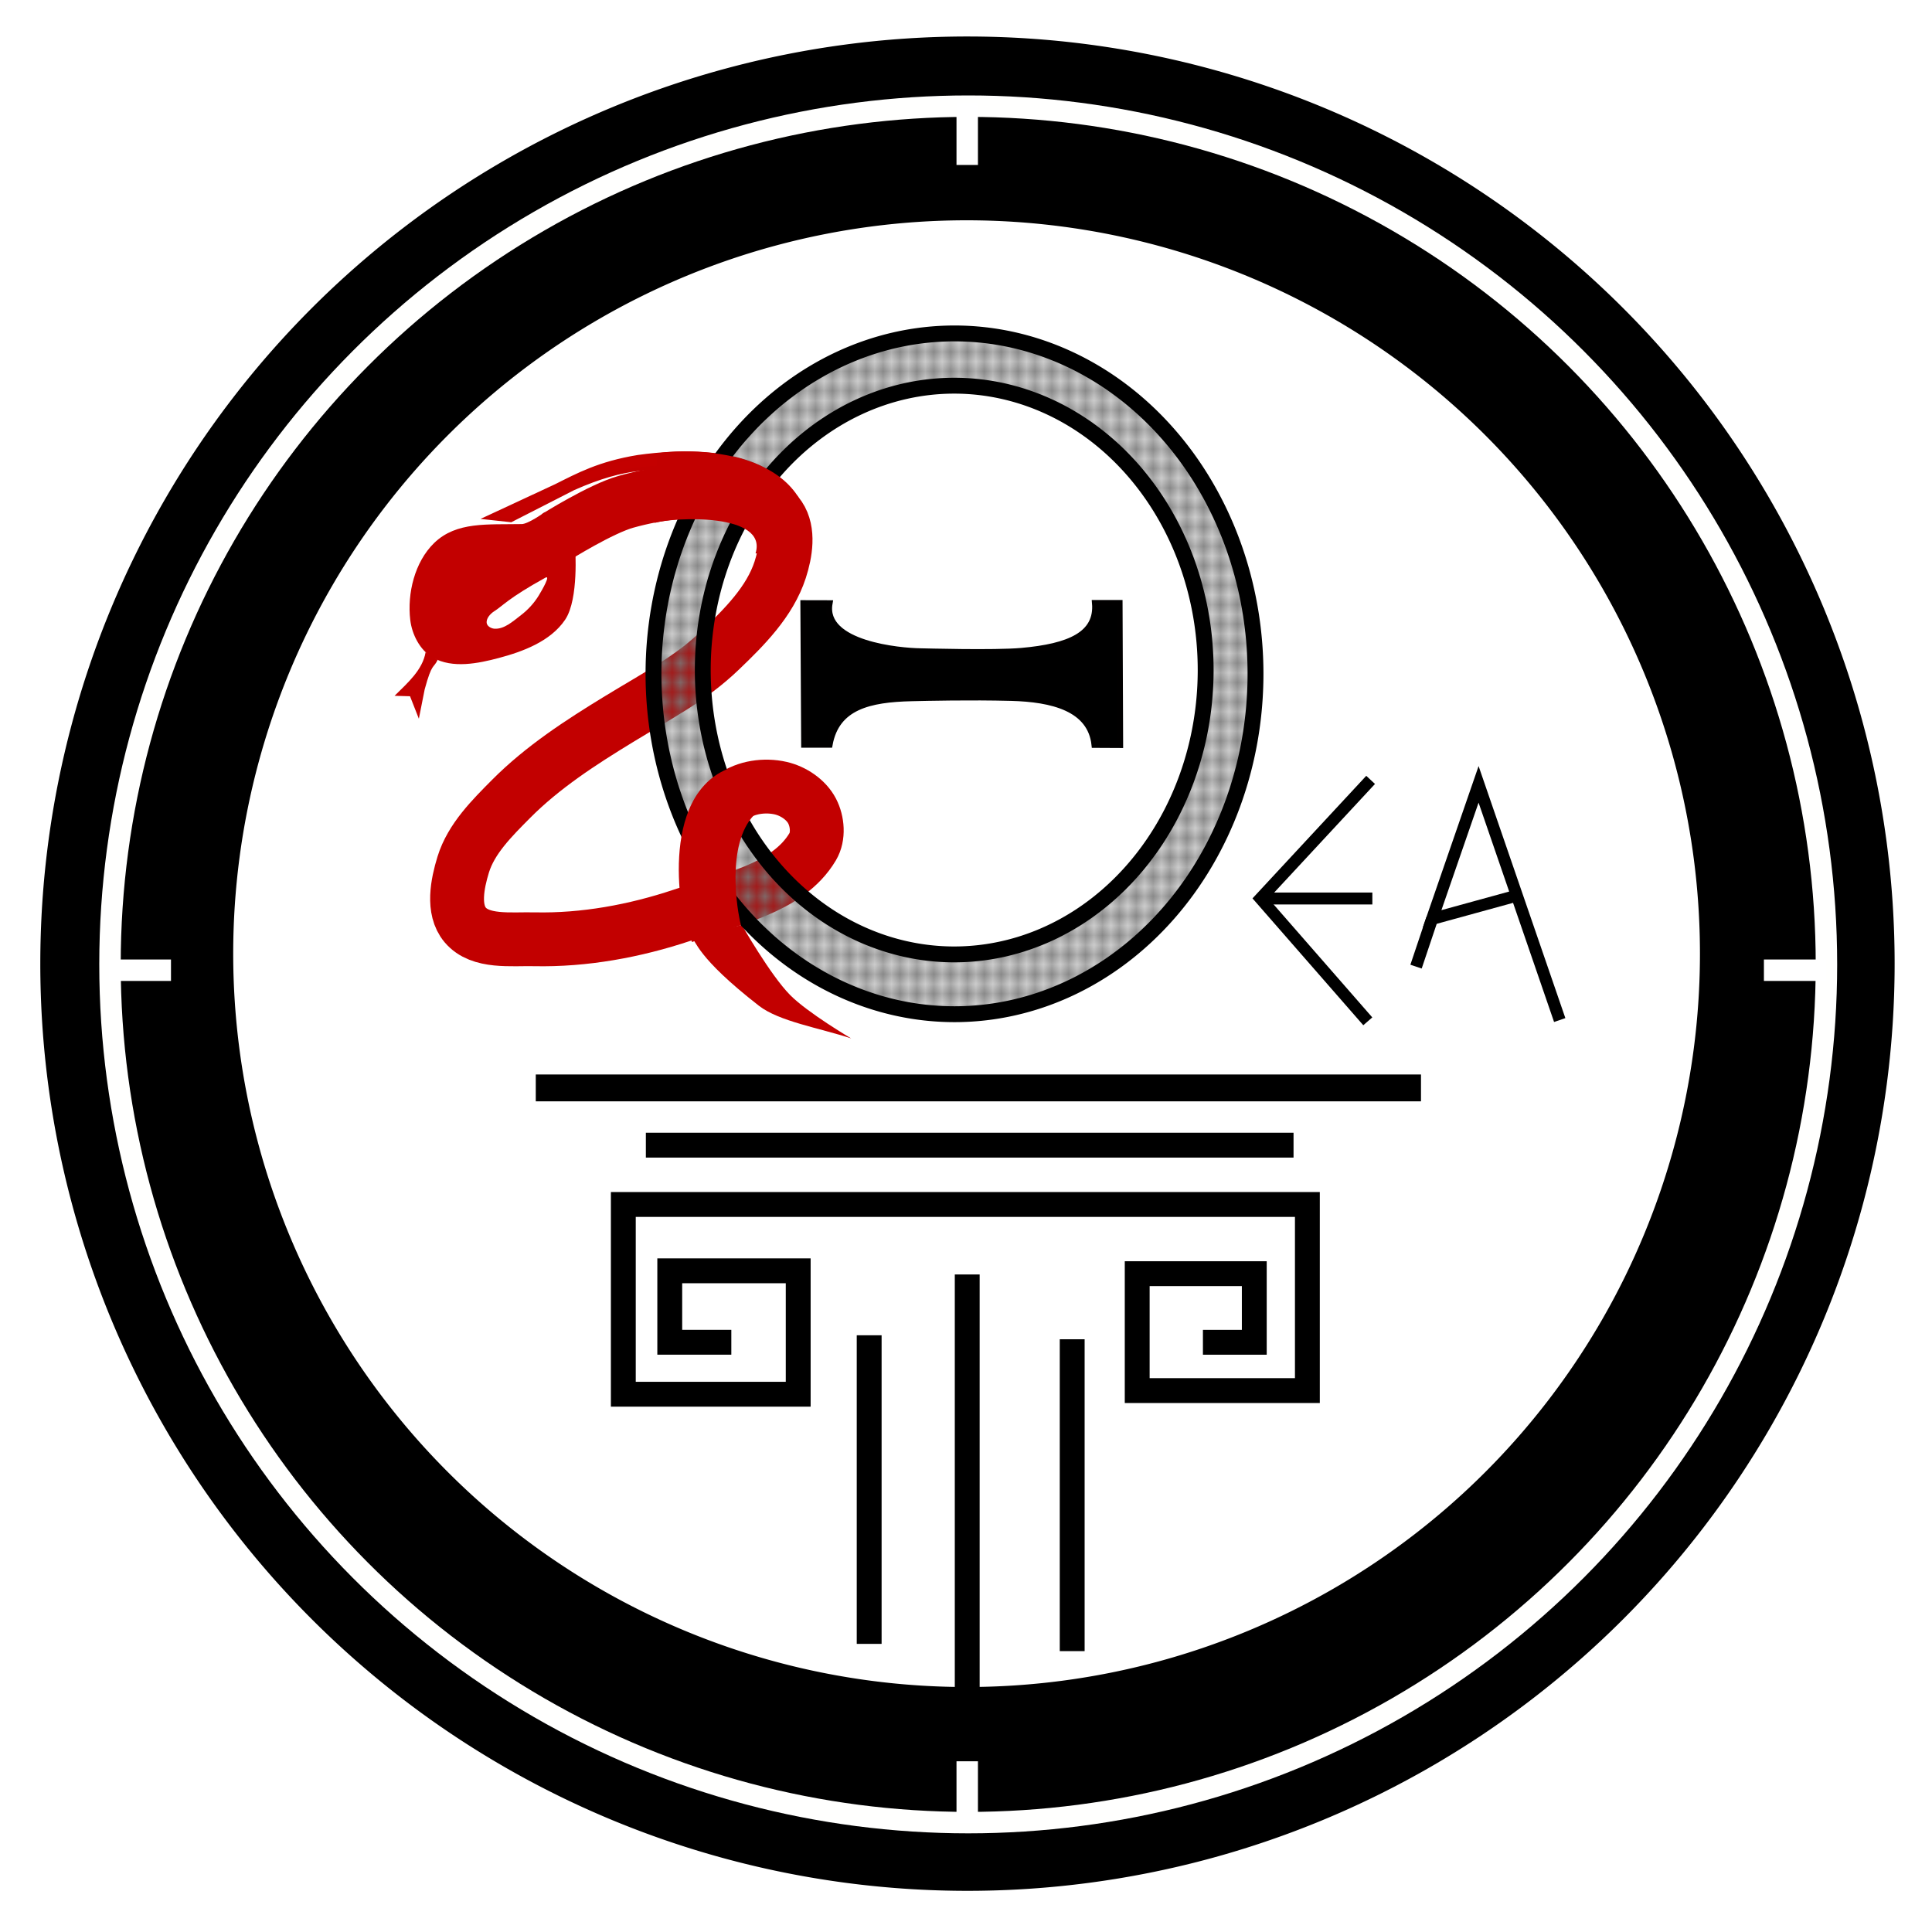 <?xml version="1.0" encoding="UTF-8" standalone="no"?>
<!-- Created with Inkscape (http://www.inkscape.org/) -->

<svg
   width="60mm"
   height="60mm"
   viewBox="0 0 60 60"
   version="1.1"
   id="svg5"
   inkscape:version="1.1 (ce6663b3b7, 2021-05-25)"
   sodipodi:docname="pythea_icon.svg"
   inkscape:export-filename="/home/akouloumvak/Desktop/Ubuntu_Bup/mysunpy/upstream/PyThea/docs/logo/pythea_icon.png"
   inkscape:export-xdpi="303.59399"
   inkscape:export-ydpi="303.59399"
   xmlns:inkscape="http://www.inkscape.org/namespaces/inkscape"
   xmlns:sodipodi="http://sodipodi.sourceforge.net/DTD/sodipodi-0.dtd"
   xmlns:xlink="http://www.w3.org/1999/xlink"
   xmlns="http://www.w3.org/2000/svg"
   xmlns:svg="http://www.w3.org/2000/svg">
  <sodipodi:namedview
     id="namedview7"
     pagecolor="#ffffff"
     bordercolor="#666666"
     borderopacity="1.0"
     inkscape:pageshadow="2"
     inkscape:pageopacity="0.0"
     inkscape:pagecheckerboard="0"
     inkscape:document-units="mm"
     showgrid="false"
     inkscape:zoom="1.0954582"
     inkscape:cx="376.55476"
     inkscape:cy="240.53862"
     inkscape:window-width="1848"
     inkscape:window-height="1016"
     inkscape:window-x="72"
     inkscape:window-y="27"
     inkscape:window-maximized="1"
     inkscape:current-layer="layer1"
     showguides="true"
     inkscape:guide-bbox="true"
     width="195mm" />
  <defs
     id="defs2">
    <inkscape:path-effect
       effect="fill_between_many"
       method="originald"
       linkedpaths="#image7176,0,1"
       id="path-effect22385"
       is_visible="true"
       lpeversion="0"
       join="true"
       close="true"
       autoreverse="true"
       applied="false" />
    <inkscape:path-effect
       effect="fill_between_many"
       method="originald"
       linkedpaths="#path7506-3-5,0,1|#path7506-7,0,1"
       id="path-effect22426"
       is_visible="true"
       lpeversion="0"
       join="true"
       close="true"
       autoreverse="true"
       applied="false" />
    <pattern
       inkscape:collect="always"
       xlink:href="#pattern24628"
       id="pattern24713"
       patternTransform="matrix(0.262,0,0,-0.302,55.065,46.716)" />
    <pattern
       patternUnits="userSpaceOnUse"
       width="1.485"
       height="1.511"
       patternTransform="translate(767.506,35.085)"
       id="pattern24628">
      <rect
         style="fill:#f0f0f0;fill-opacity:1;stroke:#000000;stroke-width:0.237;stroke-miterlimit:4;stroke-dasharray:none;stroke-opacity:1"
         width="1.248"
         height="1.274"
         x="0.119"
         y="0.119"
         id="rect24230" />
    </pattern>
  </defs>
  <g
     inkscape:label="Layer 1"
     inkscape:groupmode="layer"
     id="layer1">
    <path
       id="path7506-3-5-7"
       style="fill:#000000;fill-opacity:1;fill-rule:evenodd;stroke:#000000;stroke-width:1.393;stroke-miterlimit:4;stroke-dasharray:none"
       d="M 53.49,29.616 A 23.472,23.472 0 0 1 30.018,53.088 23.472,23.472 0 0 1 6.546,29.616 23.472,23.472 0 0 1 30.018,6.145 23.472,23.472 0 0 1 53.49,29.616 Z m 4.653,0.311 A 28.097,28.097 0 0 1 30.046,58.025 28.097,28.097 0 0 1 1.948,29.927 28.097,28.097 0 0 1 30.046,1.83 28.097,28.097 0 0 1 58.143,29.927 Z"
       inkscape:export-filename="/home/akouloumvak/Desktop/Ubuntu_Bup/mysunpy/upstream/PyThea/docs/text6541.png"
       inkscape:export-xdpi="303.59399"
       inkscape:export-ydpi="303.59399" />
    <circle
       style="fill:none;fill-opacity:1;fill-rule:evenodd;stroke:#fffffe;stroke-width:0.666;stroke-miterlimit:4;stroke-dasharray:none;stroke-opacity:1"
       id="path39970"
       cx="30.069"
       cy="29.95"
       r="26.653"
       inkscape:export-filename="/home/akouloumvak/Desktop/Ubuntu_Bup/mysunpy/upstream/PyThea/docs/text6541.png"
       inkscape:export-xdpi="303.59399"
       inkscape:export-ydpi="303.59399" />
    <path
       style="fill:#000000;fill-opacity:1;stroke:#010000;stroke-width:0.19;stroke-linecap:butt;stroke-linejoin:miter;stroke-miterlimit:4;stroke-dasharray:none;stroke-opacity:1"
       d="m 24.951,18.734 0.81,0.002 c -0.229,1.282 2.225,1.483 2.805,1.492 0.142,0.002 2.305,0.064 3.153,-0.011 1.499,-0.132 2.374,-0.515 2.289,-1.488 l 0.759,-2.42e-4 0.018,4.406 -0.792,-0.004 c -0.122,-1.136 -1.315,-1.426 -2.595,-1.459 -1.28,-0.033 -2.604,-7.95e-4 -3.087,0.01 -1.304,0.031 -2.334,0.258 -2.549,1.444 h -0.786 z"
       id="path34078"
       sodipodi:nodetypes="ccsscccczsccc"
       inkscape:export-filename="/home/akouloumvak/Desktop/Ubuntu_Bup/mysunpy/upstream/PyThea/docs/text6541.png"
       inkscape:export-xdpi="303.59399"
       inkscape:export-ydpi="303.59399" />
    <path
       style="fill:none;stroke:#000000;stroke-width:0.834;stroke-linecap:butt;stroke-linejoin:miter;stroke-miterlimit:4;stroke-dasharray:none;stroke-opacity:1"
       d="m 16.639,33.786 h 27.491"
       id="path6916"
       inkscape:export-filename="/home/akouloumvak/Desktop/Ubuntu_Bup/mysunpy/upstream/PyThea/docs/text6541.png"
       inkscape:export-xdpi="303.59399"
       inkscape:export-ydpi="303.59399" />
    <path
       style="fill:none;stroke:#000000;stroke-width:0.772;stroke-linecap:butt;stroke-linejoin:miter;stroke-miterlimit:4;stroke-dasharray:none;stroke-opacity:1"
       d="m 20.058,35.564 h 20.114"
       id="path6918"
       inkscape:export-filename="/home/akouloumvak/Desktop/Ubuntu_Bup/mysunpy/upstream/PyThea/docs/text6541.png"
       inkscape:export-xdpi="303.59399"
       inkscape:export-ydpi="303.59399" />
    <path
       style="fill:none;stroke:#000000;stroke-width:0.772;stroke-linecap:butt;stroke-linejoin:miter;stroke-miterlimit:4;stroke-dasharray:none;stroke-opacity:1"
       d="m 26.993,51.052 v -9.584"
       id="path6920"
       inkscape:export-filename="/home/akouloumvak/Desktop/Ubuntu_Bup/mysunpy/upstream/PyThea/docs/text6541.png"
       inkscape:export-xdpi="303.59399"
       inkscape:export-ydpi="303.59399" />
    <path
       style="fill:none;stroke:#000000;stroke-width:0.772;stroke-linecap:butt;stroke-linejoin:miter;stroke-miterlimit:4;stroke-dasharray:none;stroke-opacity:1"
       d="M 30.038,53.239 V 39.58"
       id="path6922"
       inkscape:export-filename="/home/akouloumvak/Desktop/Ubuntu_Bup/mysunpy/upstream/PyThea/docs/text6541.png"
       inkscape:export-xdpi="303.59399"
       inkscape:export-ydpi="303.59399" />
    <path
       style="fill:none;stroke:#000000;stroke-width:0.772;stroke-linecap:butt;stroke-linejoin:miter;stroke-miterlimit:4;stroke-dasharray:none;stroke-opacity:1"
       d="m 33.298,51.277 v -9.685"
       id="path6924"
       inkscape:export-filename="/home/akouloumvak/Desktop/Ubuntu_Bup/mysunpy/upstream/PyThea/docs/text6541.png"
       inkscape:export-xdpi="303.59399"
       inkscape:export-ydpi="303.59399" />
    <path
       style="fill:none;stroke:#000000;stroke-width:0.772;stroke-linecap:butt;stroke-linejoin:miter;stroke-miterlimit:4;stroke-dasharray:none;stroke-opacity:1"
       d="m 22.712,41.685 h -1.912 v -2.219 h 3.989 v 3.833 h -5.431 v -5.893 h 21.244 v 5.78 h -5.285 v -3.631 h 3.636 v 2.131 h -1.595"
       id="path6926"
       inkscape:export-filename="/home/akouloumvak/Desktop/Ubuntu_Bup/mysunpy/upstream/PyThea/docs/text6541.png"
       inkscape:export-xdpi="303.59399"
       inkscape:export-ydpi="303.59399" />
    <path
       style="fill:none;stroke:#ffffff;stroke-width:0.666;stroke-linecap:butt;stroke-linejoin:miter;stroke-miterlimit:4;stroke-dasharray:none;stroke-opacity:1"
       d="m 56.708,30.131 h -1.928"
       id="path42322"
       inkscape:export-filename="/home/akouloumvak/Desktop/Ubuntu_Bup/mysunpy/upstream/PyThea/docs/text6541.png"
       inkscape:export-xdpi="303.59399"
       inkscape:export-ydpi="303.59399" />
    <path
       style="fill:none;stroke:#ffffff;stroke-width:0.666;stroke-linecap:butt;stroke-linejoin:miter;stroke-miterlimit:4;stroke-dasharray:none;stroke-opacity:1"
       d="M 30.038,3.195 V 5.123"
       id="path42322-9"
       inkscape:export-filename="/home/akouloumvak/Desktop/Ubuntu_Bup/mysunpy/upstream/PyThea/docs/text6541.png"
       inkscape:export-xdpi="303.59399"
       inkscape:export-ydpi="303.59399" />
    <path
       style="fill:none;stroke:#ffffff;stroke-width:0.666;stroke-linecap:butt;stroke-linejoin:miter;stroke-miterlimit:4;stroke-dasharray:none;stroke-opacity:1"
       d="m 30.038,54.698 v 1.928"
       id="path42322-9-3"
       inkscape:export-filename="/home/akouloumvak/Desktop/Ubuntu_Bup/mysunpy/upstream/PyThea/docs/text6541.png"
       inkscape:export-xdpi="303.59399"
       inkscape:export-ydpi="303.59399" />
    <path
       style="fill:none;stroke:#ffffff;stroke-width:0.666;stroke-linecap:butt;stroke-linejoin:miter;stroke-miterlimit:4;stroke-dasharray:none;stroke-opacity:1"
       d="m 5.31,30.131 h -1.928"
       id="path42322-0"
       inkscape:export-filename="/home/akouloumvak/Desktop/Ubuntu_Bup/mysunpy/upstream/PyThea/docs/text6541.png"
       inkscape:export-xdpi="303.59399"
       inkscape:export-ydpi="303.59399" />
    <g
       id="g56231"
       transform="matrix(0.302,0,0,-0.302,-133.238,61.108)"
       inkscape:export-filename="/home/akouloumvak/Desktop/Ubuntu_Bup/mysunpy/upstream/PyThea/docs/text6541.png"
       inkscape:export-xdpi="303.59399"
       inkscape:export-ydpi="303.59399">
      <path
         style="fill:none;stroke:#000000;stroke-width:1.227;stroke-linecap:butt;stroke-linejoin:miter;stroke-miterlimit:4;stroke-dasharray:none;stroke-opacity:1"
         d="M 582.132,122.146 570.809,109.948 581.841,97.318"
         id="path55506"
         sodipodi:nodetypes="ccc" />
      <path
         style="fill:none;stroke:#000000;stroke-width:1.227;stroke-linecap:butt;stroke-linejoin:miter;stroke-miterlimit:4;stroke-dasharray:none;stroke-opacity:1"
         d="m 570.809,109.948 h 11.501"
         id="path55758" />
      <path
         style="fill:none;stroke:#000000;stroke-width:1.227;stroke-linecap:butt;stroke-linejoin:miter;stroke-miterlimit:4;stroke-dasharray:none;stroke-opacity:1"
         d="m 597.359,110.296 -8.907,-2.446 4.782,13.835 8.343,-24.236"
         id="path55760"
         sodipodi:nodetypes="cccc" />
      <path
         style="fill:none;stroke:#000000;stroke-width:1.227;stroke-linecap:butt;stroke-linejoin:miter;stroke-miterlimit:4;stroke-dasharray:none;stroke-opacity:1"
         d="m 588.451,107.85 -1.648,-4.907"
         id="path55762" />
    </g>
    <g
       id="g50838"
       transform="matrix(0.265,0,0,-0.265,-157.205,56.218)"
       inkscape:export-filename="/home/akouloumvak/Desktop/Ubuntu_Bup/mysunpy/upstream/PyThea/docs/text6541.png"
       inkscape:export-xdpi="303.59399"
       inkscape:export-ydpi="303.59399">
      <path
         style="fill:none;stroke:#c20000;stroke-width:6.309;stroke-linecap:butt;stroke-linejoin:miter;stroke-miterlimit:4;stroke-dasharray:none;stroke-opacity:1"
         d="m 658.4,149.226 c 0,0 5.249,3.293 8.192,4.114 3.789,1.057 7.884,1.565 11.766,0.926 2.22,-0.365 4.952,-0.789 6.205,-2.657 1.158,-1.726 0.735,-4.257 0.096,-6.235 -1.209,-3.738 -4.209,-6.731 -7.047,-9.448 -3.448,-3.301 -7.001,-5.104 -11.842,-8.055 -4.479,-2.731 -8.958,-5.635 -12.654,-9.358 -2.236,-2.252 -4.672,-4.662 -5.605,-7.694 -0.693,-2.252 -1.287,-5.262 0.23,-7.065 1.78,-2.116 5.358,-1.626 8.123,-1.686 5.84,-0.126 11.756,0.964 17.296,2.814 5.468,1.827 12.372,3.081 15.312,8.04 0.709,1.196 0.57,2.937 -0.072,4.171 -0.702,1.35 -2.207,2.348 -3.691,2.687 -1.849,0.423 -4.085,0.127 -5.599,-1.016 -1.7,-1.283 -2.438,-3.638 -2.82,-5.734 -0.606,-3.32 -0.214,-6.914 0.955,-10.082 0.008,-0.021 0.015,-0.042 0.023,-0.063"
         id="path42939"
         sodipodi:nodetypes="caaaaasaaaaaaaaassc" />
      <path
         style="fill:#c20000;fill-opacity:1;stroke:#c20000;stroke-width:0.876px;stroke-linecap:butt;stroke-linejoin:miter;stroke-opacity:1"
         d="m 657.301,151.755 c 0,0 -1.971,-1.449 -2.906,-1.466 -4.09,-0.072 -7.535,0.28 -9.983,-2.094 -2.168,-2.102 -3.029,-5.657 -2.672,-8.656 0.187,-1.57 1.05,-3.296 2.425,-4.078 2.143,-1.22 5.014,-0.639 7.397,-0.007 2.793,0.741 5.91,1.908 7.526,4.303 1.527,2.263 1.109,8.113 1.109,8.113"
         id="path48317"
         sodipodi:nodetypes="cssaaaac" />
      <path
         style="fill:#c40000;fill-opacity:1;stroke:#c20000;stroke-width:0.438;stroke-linecap:butt;stroke-linejoin:miter;stroke-miterlimit:4;stroke-dasharray:none;stroke-opacity:1"
         d="m 673.122,157.437 c -3.33,-0.254 -6.283,0.327 -12.707,-2.536 l -7.315,-3.737 -2.757,0.3 8.027,3.734 c 2.551,1.27 5.055,2.66 9.647,3.409 10.626,1.467 15.581,-1.276 17.348,-3.635"
         id="path43529"
         sodipodi:nodetypes="ccccccc" />
      <path
         style="fill:#c20000;fill-opacity:1;stroke:none;stroke-width:0.876px;stroke-linecap:butt;stroke-linejoin:miter;stroke-opacity:1"
         d="m 674.119,102.493 c 0.747,-0.656 0.669,-2.466 8.036,-8.209 2.37,-1.848 7.112,-2.611 10.819,-3.834 0,0 -5.105,3.005 -7.16,5.091 -2.326,2.36 -5.641,8.186 -5.641,8.186"
         id="path46104"
         sodipodi:nodetypes="cscsc" />
      <path
         style="fill:#ffffff;fill-opacity:1;stroke:none;stroke-width:0.438;stroke-linecap:butt;stroke-linejoin:miter;stroke-miterlimit:4;stroke-dasharray:none;stroke-opacity:1"
         d="m 657.146,144.446 c -4.363,-2.409 -5.032,-3.331 -5.99,-3.93 -0.473,-0.295 -0.994,-0.873 -0.885,-1.42 0.071,-0.355 0.523,-0.603 0.883,-0.63 1.164,-0.087 2.196,0.876 3.124,1.585 0.823,0.629 1.547,1.419 2.086,2.304 0.387,0.635 1.433,2.449 0.782,2.089 z"
         id="path48770"
         sodipodi:nodetypes="sssssss" />
      <path
         style="fill:#c20000;fill-opacity:1;stroke:none;stroke-width:0.438;stroke-linecap:butt;stroke-linejoin:miter;stroke-miterlimit:4;stroke-dasharray:none;stroke-opacity:1"
         d="m 643.105,135.711 c -0.361,-2.081 -2.075,-3.563 -3.639,-5.111 l 1.812,-0.052 1.035,-2.633 0.683,3.443 c 0.866,3.19 1.034,2.409 1.525,3.468"
         id="path49234"
         sodipodi:nodetypes="cccccc" />
    </g>
    <path
       id="path7506-3-5"
       style="fill:url(#pattern24713);fill-opacity:1;fill-rule:evenodd;stroke:#000000;stroke-width:0.493;stroke-miterlimit:4;stroke-dasharray:none"
       d="m 37.443,20.809 a 7.809,8.831 0 0 1 -7.809,8.831 7.809,8.831 0 0 1 -7.809,-8.831 7.809,8.831 0 0 1 7.809,-8.831 7.809,8.831 0 0 1 7.809,8.831 z m 1.548,0.117 a 9.348,10.571 0 0 1 -9.348,10.571 9.348,10.571 0 0 1 -9.348,-10.571 9.348,10.571 0 0 1 9.348,-10.571 9.348,10.571 0 0 1 9.348,10.571 z"
       inkscape:export-filename="/home/akouloumvak/Desktop/Ubuntu_Bup/mysunpy/upstream/PyThea/docs/text6541.png"
       inkscape:export-xdpi="303.59399"
       inkscape:export-ydpi="303.59399" />
    <path
       style="fill:#c20000;fill-opacity:1;stroke:none;stroke-width:0.263px;stroke-linecap:butt;stroke-linejoin:miter;stroke-opacity:1"
       d="m 25.16,17.112 c 0.248,-3.527 -4.436,-3.129 -4.748,-3.026 l -0.078,2.152 c 0.604,-0.178 3.52,-0.315 3.13,0.948 z"
       id="path3070"
       sodipodi:nodetypes="ccccc" />
    <path
       style="fill:#c20000;fill-opacity:1;stroke:none;stroke-width:0.263px;stroke-linecap:butt;stroke-linejoin:miter;stroke-opacity:1"
       d="m 22.681,23.846 c -2.271,0.838 -1.542,4.771 -1.273,5.215 l 1.604,-0.327 c -0.124,-0.464 -0.462,-2.506 0.404,-3.422 z"
       id="path3070-5"
       sodipodi:nodetypes="ccccc" />
  </g>
</svg>
